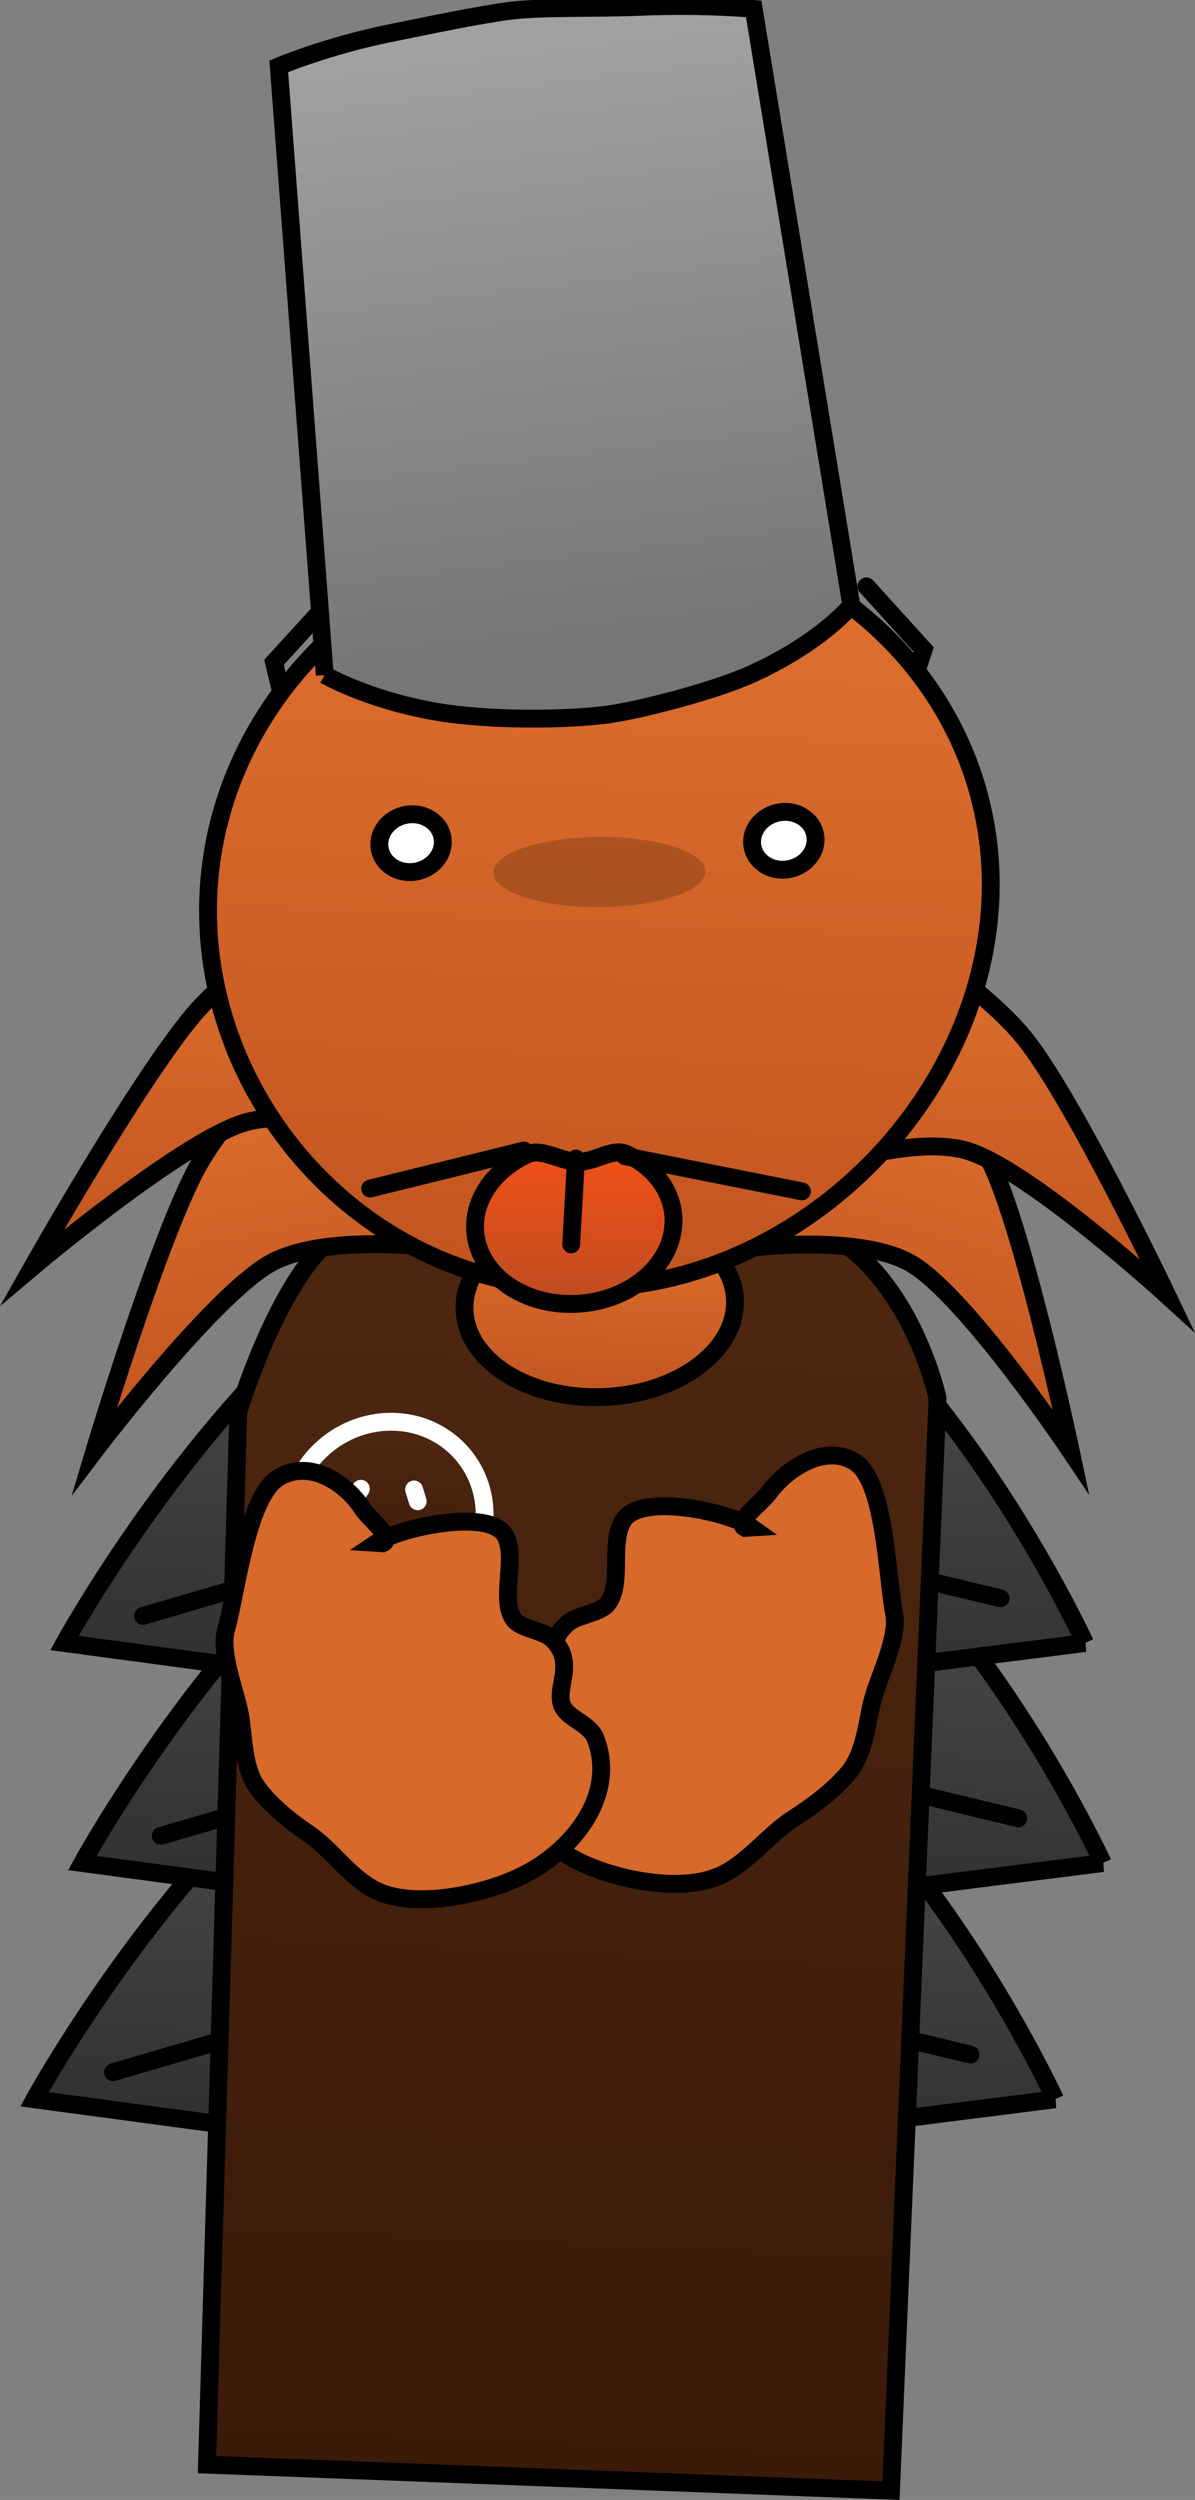 <svg version="1.1" xmlns="http://www.w3.org/2000/svg" xmlns:xlink="http://www.w3.org/1999/xlink" width="167.32" height="349.756" viewBox="0,0,167.32,349.756"><rect x="0" y="0" width="167.32" height="349.756" fill="#808080" stroke="none"/><defs><linearGradient x1="326.826" y1="228.24" x2="323.606" y2="301.078" gradientUnits="userSpaceOnUse" id="color-1"><stop offset="0" stop-color="#545454"/><stop offset="1" stop-color="#2f2f2f"/></linearGradient><linearGradient x1="333.514" y1="195.184" x2="330.295" y2="268.022" gradientUnits="userSpaceOnUse" id="color-2"><stop offset="0" stop-color="#545454"/><stop offset="1" stop-color="#2f2f2f"/></linearGradient><linearGradient x1="331.02" y1="164.404" x2="327.801" y2="237.242" gradientUnits="userSpaceOnUse" id="color-3"><stop offset="0" stop-color="#545454"/><stop offset="1" stop-color="#2f2f2f"/></linearGradient><linearGradient x1="331.369" y1="167.702" x2="323.465" y2="346.534" gradientUnits="userSpaceOnUse" id="color-4"><stop offset="0" stop-color="#4e2710"/><stop offset="1" stop-color="#3a1a09"/></linearGradient><linearGradient x1="332.286" y1="167.74" x2="331.145" y2="193.554" gradientUnits="userSpaceOnUse" id="color-5"><stop offset="0" stop-color="#e07130"/><stop offset="1" stop-color="#c2551f"/></linearGradient><linearGradient x1="302.493" y1="196.985" x2="301.29" y2="224.196" gradientUnits="userSpaceOnUse" id="color-6"><stop offset="0" stop-color="#4e2710"/><stop offset="1" stop-color="#3a1a09"/></linearGradient><linearGradient x1="386.983" y1="145.108" x2="373" y2="195.338" gradientUnits="userSpaceOnUse" id="color-7"><stop offset="0" stop-color="#e07130"/><stop offset="1" stop-color="#c2551f"/></linearGradient><linearGradient x1="387.838" y1="127.749" x2="385.558" y2="179.338" gradientUnits="userSpaceOnUse" id="color-8"><stop offset="0" stop-color="#e07130"/><stop offset="1" stop-color="#c2551f"/></linearGradient><linearGradient x1="276.603" y1="145.047" x2="286.146" y2="195.277" gradientUnits="userSpaceOnUse" id="color-9"><stop offset="0" stop-color="#e07130"/><stop offset="1" stop-color="#c2551f"/></linearGradient><linearGradient x1="280.155" y1="123.787" x2="277.875" y2="175.376" gradientUnits="userSpaceOnUse" id="color-10"><stop offset="0" stop-color="#e07130"/><stop offset="1" stop-color="#c2551f"/></linearGradient><linearGradient x1="333.949" y1="71.889" x2="329.245" y2="178.324" gradientUnits="userSpaceOnUse" id="color-11"><stop offset="0" stop-color="#e07130"/><stop offset="1" stop-color="#c2551f"/></linearGradient><linearGradient x1="328.587" y1="159.3" x2="327.649" y2="180.511" gradientUnits="userSpaceOnUse" id="color-12"><stop offset="0" stop-color="#f05016"/><stop offset="1" stop-color="#be4c22"/></linearGradient><linearGradient x1="320.02" y1="3.338" x2="330.323" y2="88.565" gradientUnits="userSpaceOnUse" id="color-13"><stop offset="0" stop-color="#a1a1a1"/><stop offset="1" stop-color="#767676"/></linearGradient></defs><g transform="translate(-247.739,1.925)"><g stroke-miterlimit="10"><g stroke="#000000" stroke-width="2.5"><path d="M395.466,291.779l-73.567,9.298l-69.33,-9.298c0,0 34.797,-63.54 74.257,-63.54c39.46,0 68.64,63.54 68.64,63.54z" fill="url(#color-1)" stroke-linecap="butt"/><path d="M263.56,287.983l58.935,-17.187l61.132,14.731" fill="none" stroke-linecap="round"/><path d="M293.143,292.075l30.18,-9.412l35.752,7.366" fill="none" stroke-linecap="round"/></g><g stroke="#000000" stroke-width="2.5"><path d="M402.154,258.723l-73.567,9.298l-69.33,-9.298c0,0 34.797,-63.54 74.257,-63.54c39.46,0 68.64,63.54 68.64,63.54z" fill="url(#color-2)" stroke-linecap="butt"/><path d="M270.249,254.927l58.935,-17.187l61.132,14.731" fill="none" stroke-linecap="round"/><path d="M299.832,259.019l30.18,-9.412l35.752,7.366" fill="none" stroke-linecap="round"/></g><g stroke="#000000" stroke-width="2.5"><path d="M399.661,227.944l-73.567,9.298l-69.33,-9.298c0,0 34.797,-63.54 74.257,-63.54c39.46,0 68.64,63.54 68.64,63.54z" fill="url(#color-3)" stroke-linecap="butt"/><path d="M267.755,224.148l58.935,-17.186l61.132,14.731" fill="none" stroke-linecap="round"/><path d="M297.338,228.24l30.18,-9.412l35.752,7.366" fill="none" stroke-linecap="round"/></g><path d="M276.72,342.896l4.386,-147.276c0,0 7.741,-25.698 17.538,-26.103c9.729,-0.402 32.772,-0.959 52.915,-1.792c21.847,-0.904 27.453,25.975 27.453,25.975l-6.518,152.835z" fill="url(#color-4)" stroke="#000000" stroke-width="2.5" stroke-linecap="butt"/><path d="M350.646,180.647c-0.315,7.128 -9.046,12.907 -19.501,12.907c-10.455,0 -18.675,-5.779 -18.36,-12.907c0.315,-7.128 9.046,-12.907 19.501,-12.907c10.455,0 18.675,5.779 18.36,12.907z" fill="url(#color-5)" stroke="#000000" stroke-width="2.5" stroke-linecap="butt"/><path d="M315.583,210.591c-0.332,7.514 -6.731,13.606 -14.292,13.606c-7.561,0 -13.422,-6.091 -13.089,-13.606c0.332,-7.514 6.731,-13.606 14.292,-13.606c7.561,0 13.422,6.091 13.089,13.606z" fill="url(#color-6)" stroke="#ffffff" stroke-width="2.5" stroke-linecap="butt"/><path d="M298.264,206.366l-1.143,1.743" fill="none" stroke="#ffffff" stroke-width="2.5" stroke-linecap="round"/><path d="M305.717,206.463l0.508,1.647" fill="none" stroke="#ffffff" stroke-width="2.5" stroke-linecap="round"/><path d="M309.742,214.018l-2.942,3.003h-11.236l-1.796,-3.196" fill="none" stroke="#ffffff" stroke-width="2.5" stroke-linecap="round"/><path d="M371.637,141.476c0,0 11.501,11.636 15.329,20.411c4.682,10.73 10.722,39.293 10.722,39.293c0,0 -14.144,-21.08 -21.998,-26.096c-6.923,-4.422 -22.686,-2.444 -22.686,-2.444z" fill="url(#color-7)" stroke="#000000" stroke-width="2.5" stroke-linecap="round"/><path d="M371.912,127.749c0,0 13.972,8.59 19.743,16.172c7.058,9.272 19.525,35.417 19.525,35.417c0,0 -18.73,-17.087 -27.602,-20.13c-7.82,-2.682 -22.875,2.818 -22.875,2.818z" fill="url(#color-8)" stroke="#000000" stroke-width="2.5" stroke-linecap="round"/><path d="M308.148,172.579c0,0 -15.588,-1.978 -22.902,2.444c-8.297,5.016 -24.305,26.096 -24.305,26.096c0,0 8.565,-28.562 14.196,-39.293c4.604,-8.775 17.134,-20.411 17.134,-20.411z" fill="url(#color-9)" stroke="#000000" stroke-width="2.5" stroke-linecap="round"/><path d="M304.261,158.065c0,0 -14.569,-5.5 -22.626,-2.818c-9.141,3.043 -29.382,20.13 -29.382,20.13c0,0 14.778,-26.145 22.655,-35.417c6.441,-7.582 21.173,-16.172 21.173,-16.172z" fill="url(#color-10)" stroke="#000000" stroke-width="2.5" stroke-linecap="round"/><path d="M369.054,80.108l8.018,8.837l-19.03,57.862l-58.94,-1.219l-12.995,-54.85l9.419,-10.33" fill="none" stroke="#000000" stroke-width="2.5" stroke-linecap="round"/><path d="M386.149,127.331c-3.2,28.488 -30.268,52.929 -60.36,50.872c-30.092,-2.056 -51.813,-29.831 -48.612,-58.319c3.2,-28.488 30.189,-49.915 60.28,-47.859c30.092,2.056 51.892,26.818 48.692,55.306z" fill="url(#color-11)" stroke="#000000" stroke-width="2.5" stroke-linecap="butt"/><path d="M342.031,169.284c-0.274,6.2 -6.713,11.227 -14.382,11.227c-7.669,0 -13.664,-5.027 -13.39,-11.227c0.183,-4.133 3.104,-7.744 7.303,-9.693c2.101,-0.975 4.606,1.026 7.163,1.026c2.526,0 4.787,-2.015 6.786,-1.062c4.069,1.94 6.704,5.57 6.52,9.728z" fill="url(#color-12)" stroke="#000000" stroke-width="2.5" stroke-linecap="butt"/><path d="M321.076,159.042c0,0 -8.881,2.196 -12.731,3.148c-3.197,0.79 -8.777,2.17 -8.777,2.17" fill="none" stroke="#000000" stroke-width="2.5" stroke-linecap="round"/><path d="M335.223,159.83l24.797,4.924" fill="none" stroke="#000000" stroke-width="2.5" stroke-linecap="round"/><path d="M327.716,172.175l0.672,-12.011" fill="none" stroke="#000000" stroke-width="2.5" stroke-linecap="round"/><path d="M346.511,120.073c-0.12,2.709 -6.869,4.905 -15.075,4.905c-8.206,0 -14.762,-2.196 -14.642,-4.905c0.12,-2.709 6.869,-4.905 15.075,-4.905c8.206,0 14.762,2.196 14.642,4.905z" fill-opacity="0.184" fill="#000000" stroke="none" stroke-width="0" stroke-linecap="butt"/><path d="M309.738,116.04c-0.099,2.235 -2.167,4.047 -4.62,4.047c-2.453,0 -4.361,-1.812 -4.263,-4.047c0.099,-2.235 2.167,-4.047 4.62,-4.047c2.453,0 4.361,1.812 4.263,4.047z" fill="#ffffff" stroke="#000000" stroke-width="2.5" stroke-linecap="butt"/><path d="M361.93,115.71c-0.099,2.235 -2.167,4.047 -4.62,4.047c-2.453,0 -4.361,-1.812 -4.263,-4.047c0.099,-2.235 2.167,-4.047 4.62,-4.047c2.453,0 4.361,1.812 4.263,4.047z" fill="#ffffff" stroke="#000000" stroke-width="2.5" stroke-linecap="butt"/><path d="M352.054,211.837c-1.526,-0.758 2.304,-3.499 3.252,-4.806c2.501,-3.448 7.856,-7.048 12.103,-4.433c4.29,2.642 4.53,16.267 5.529,21.258c0.65,3.248 -2.036,8.57 -2.919,11.708c-0.941,3.343 -1.084,7.632 -3.45,10.502c-2.047,2.484 -5.133,4.769 -7.684,6.395c-3.607,2.299 -6.476,6.346 -10.429,8.074c-5.722,2.502 -15.618,0.37 -20.828,-2.635c-6.444,-3.718 -11.374,-11.213 -7.738,-18.787c1.005,-2.093 4.209,-2.72 5.101,-4.683c1.151,-2.531 -1.566,-5.993 2.301,-9.297c1.271,-1.087 4.402,-1.361 5.451,-2.603c2.33,-2.759 0.248,-8.68 2.306,-11.804c2.534,-3.847 14.939,-1.068 17.904,1.054z" fill="#d7692b" stroke="#000000" stroke-width="2.5" stroke-linecap="round"/><path d="M300.46,213.935c3.152,-2.122 15.803,-4.901 17.997,-1.054c1.781,3.124 -0.824,9.046 1.262,11.804c0.939,1.242 4.045,1.516 5.221,2.603c3.574,3.305 0.551,6.766 1.479,9.297c0.719,1.963 3.868,2.59 4.687,4.683c2.966,7.573 -2.626,15.069 -9.399,18.787c-5.475,3.005 -15.559,5.137 -21.061,2.635c-3.8,-1.728 -6.311,-5.775 -9.715,-8.074c-2.407,-1.626 -5.291,-3.911 -7.119,-6.395c-2.112,-2.87 -1.876,-7.159 -2.522,-10.502c-0.606,-3.138 -2.821,-8.46 -1.885,-11.708c1.44,-4.992 2.884,-18.617 7.408,-21.258c4.479,-2.616 9.515,0.984 11.712,4.433c0.832,1.307 4.42,4.048 2.827,4.806z" fill="#d7692b" stroke="#000000" stroke-width="2.5" stroke-linecap="round"/><path d="M349.772,8.06c0,0 -3.519,1.496 -13.382,1.95c-3.439,0.158 -14.374,0.803 -16.965,0.779c-4.188,-0.038 -10.931,-0.986 -16.353,-1.434c-7.317,-0.605 -12.901,-1.842 -12.901,-1.842" fill="none" stroke="#000000" stroke-width="2.5" stroke-linecap="round"/><path d="M293.208,92.501l-6.438,-85.144c0,0 6.71,-2.847 15.601,-4.643c5.592,-1.13 12.783,-2.644 17.054,-3.16c4.234,-0.512 12.134,-0.28 17.816,-0.521c9.221,-0.391 16.028,0.285 16.028,0.285l13.668,83.443c0,0 -4.047,5.093 -13.846,9.573c-5.363,2.452 -15.997,5.148 -20.391,5.729c-5.407,0.714 -16.397,0.909 -24.074,-0.447c-9.571,-1.69 -15.418,-5.115 -15.418,-5.115z" fill="url(#color-13)" stroke="#000000" stroke-width="2.5" stroke-linecap="butt"/></g></g></svg>